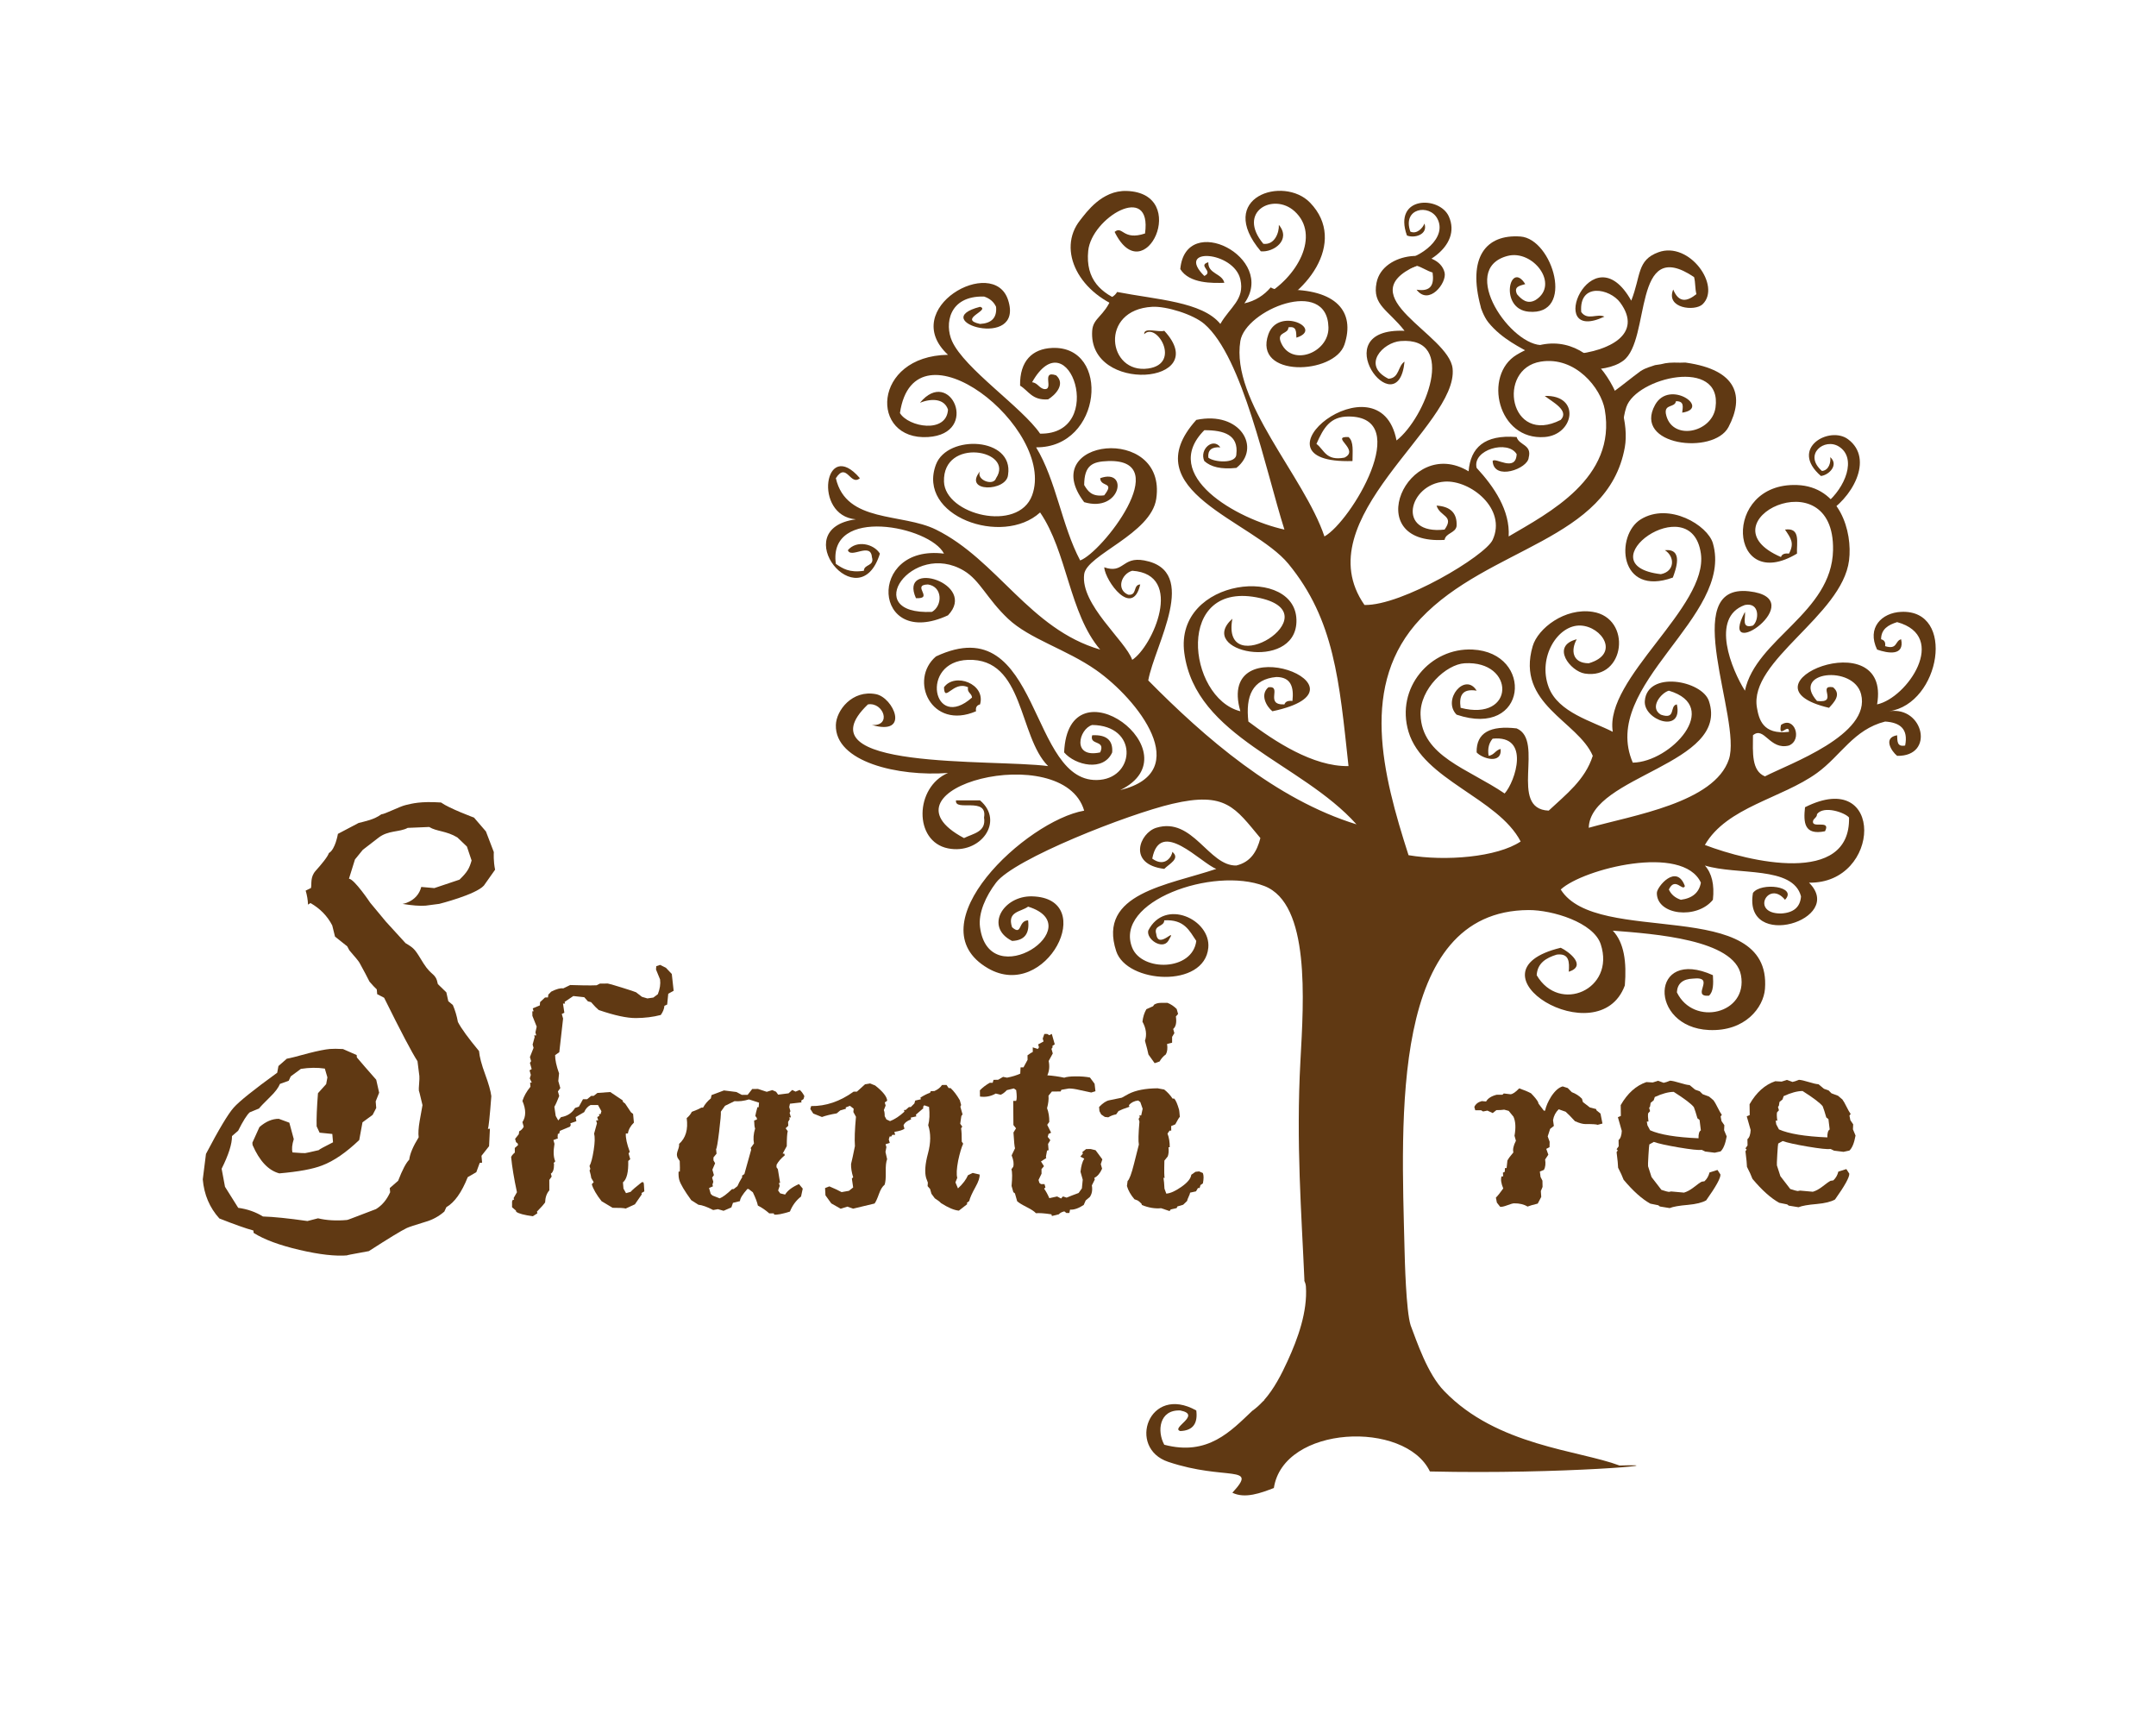 <?xml version="1.0" encoding="utf-8"?>
<!-- Generator: Adobe Illustrator 14.0.0, SVG Export Plug-In . SVG Version: 6.00 Build 43363)  -->
<!DOCTYPE svg PUBLIC "-//W3C//DTD SVG 1.1//EN" "http://www.w3.org/Graphics/SVG/1.1/DTD/svg11.dtd">
<svg version="1.1" id="Layer_1" xmlns="http://www.w3.org/2000/svg" xmlns:xlink="http://www.w3.org/1999/xlink" x="0px" y="0px"
	 width="351px" height="280px" viewBox="0 0 351 280" enable-background="new 0 0 351 280" xml:space="preserve">
<g>
	<g>
		<path fill-rule="evenodd" clip-rule="evenodd" fill="#603913" d="M183.416,50.453c-0.235-0.378-0.381-0.803-0.409-1.253
			c-3.741-1.381-6.313-3.698-5.844-8.378c0.54-5.371,10.433-11.292,9.249-2.819c-3.627,1.217-3.639-1.345-4.95-0.256
			c4.838,9.891,12.471-6.327,1.954-6.665c-4.038-0.129-6.552,3.486-7.554,4.741C171.964,40.708,175.691,48.009,183.416,50.453z"/>
		<path fill-rule="evenodd" clip-rule="evenodd" fill="#603913" d="M205.264,40.905c2.081,0.206,4.98-1.857,2.937-4.304
			c0.063,1.247-0.68,3.313-2.528,3.082c-4.363-5.227,1.639-8.399,5.064-5.313c4.31,3.882,0.48,10.831-5.018,13.836
			c0.417,1.006,0.058,2.042-0.683,2.725c7.499-2.414,14.466-11.505,8.248-17.942C208.96,28.51,197.831,32.099,205.264,40.905z"/>
		<path fill-rule="evenodd" clip-rule="evenodd" fill="#603913" d="M229.051,38.328c1.212,0.504,3.48-0.149,2.85-1.944
			c-0.273,0.731-1.235,1.791-2.294,1.314c-1.354-3.834,3.074-4.554,4.384-2.134c1.649,3.046-2.398,6.352-6.475,7.071
			c0,0.659-0.472,1.191-1.088,1.448c5.145-0.001,11.618-3.969,9.448-8.844C234.367,31.847,226.733,31.855,229.051,38.328z"/>
		<path fill-rule="evenodd" clip-rule="evenodd" fill="#603913" d="M296.449,77.475c1.304-0.144,2.957-1.806,1.515-3.069
			c0.127,0.77-0.185,2.158-1.348,2.253c-3.086-2.695,0.415-5.453,2.764-3.973c2.954,1.859,1.071,6.691-2.124,9.283
			c0.328,0.576,0.179,1.268-0.234,1.788c4.489-2.48,8.159-9.058,3.841-12.263C297.86,69.26,291.207,72.946,296.449,77.475z"/>
		<path fill-rule="evenodd" clip-rule="evenodd" fill="#603913" d="M307.55,115.769c8.359-1.217,10.922-16.599,1.958-16.179
			c-3.164,0.145-5.622,2.587-3.915,6.138c1.768,0.622,4.496,1.087,3.915-1.677c-1.025,0.24-0.559,1.754-2.608,1.117
			c0.103-0.645-0.147-0.99-0.657-1.117c0.009-1.667,1.175-2.34,2.612-2.792c8.443,2.311,1.66,12.337-3.262,13.392
			c2.38-13.694-23.554-3.13-7.825,0.558c0.789-0.865,2.085-2.172,0.653-3.349c-2.634-0.439,0.976,2.67-2.608,2.233
			c-4.325-4.819,5.938-5.921,7.171-1.112c1.705,6.623-11.704,11.336-15.647,13.385c-2.211-0.895-1.969-3.894-1.952-6.693
			c1.843-1.544,2.712,2.487,5.864,1.67c2.266-0.949,0.859-4.898-1.305-3.343c-0.472,2.446,1.295-0.45,1.305,1.115
			c-4.327,0.537-4.897-2.139-5.214-3.906c-1.37-7.668,13.85-14.989,14.992-23.991c0.599-4.687-1.506-12.027-8.475-12.273
			c-12.339-0.433-11.126,17.854,0,11.163c-0.086-1.788,0.646-4.27-1.952-3.91c0.944,1.4,1.577,2.194,0.648,3.91
			c-0.758-0.091-1.16,0.119-1.305,0.558c-13.099-5.626,8.781-16.449,8.478-1.117c-0.2,10.204-12.564,14.451-14.344,22.87
			c-2.119-3.343-5.717-11.931,0-13.948c2.464-0.475,2.309,2.501,1.307,3.348c-1.963,0.565-1.157-1.244-1.307-2.229
			c-4.719,8.861,11.148-2.183,0.65-3.349c-11.624-1.285-1.116,20.882-3.259,27.34c-2.355,7.089-15.687,9.132-22.819,11.154
			c0.256-8.507,23.021-10.333,19.561-20.642c-1.128-3.349-10.041-4.984-10.433,0c-0.247,3.115,6.27,5.417,5.217,0.558
			c-1.261,0.225-0.059,2.557-2.607,1.673c-1.95-1.166,0.098-3.59,1.304-3.905c8.673,2.572,0.302,11.623-5.87,11.715
			c-5.487-12.669,16.501-23.729,13.041-35.706c-0.853-2.946-7.14-6.723-11.737-3.902c-4.2,2.582-3.596,12.677,5.216,9.482
			c0.475-1.299,1.783-4.76-1.304-4.459c1.664,1.039,1.647,3.458-0.649,3.907c-12.593-1.468,4.993-14.258,6.517-3.348
			c1.215,8.659-15.77,20.326-14.342,29.007c-3.334-1.722-8.872-3.131-10.433-7.255c-1.849-4.889,1.506-10.225,5.216-10.042
			c3.449,0.176,6.461,4.636,1.305,6.14c-2.721-0.015-2.934-2.175-1.955-3.908c-4.298,1.087-1.03,5.209,1.302,5.581
			c6.598,1.049,7.738-9.029,1.307-10.042c-4.551-0.718-8.938,2.7-9.781,5.578c-2.767,9.442,7.36,12.19,9.781,17.855
			c-1.258,3.944-4.376,6.293-7.174,8.921c-6.626-0.276-0.575-11.408-5.217-13.384c-4.277-0.502-6.589,0.678-6.517,3.902
			c0.849,0.979,4.137,2.04,3.909-0.559c-0.857,0.197-1.025,0.982-1.957,1.12c-0.208-1.298,0.109-2.145,0.653-2.791
			c6.209-0.633,3.688,6.991,1.954,8.921c-6.01-4.084-13.486-6.031-13.691-12.829c-0.126-4.218,4.192-8.195,7.174-8.366
			c8.279-0.481,8.294,9.576-0.65,7.251c-0.273-1.907,0.196-3.18,2.608-2.791c-1.866-3.067-5.659,1.47-3.265,3.905
			c11.613,3.918,12.672-10.104,2.611-10.597c-6.869-0.339-12.574,6.238-10.433,13.388c2.343,7.824,14.546,10.736,18.254,17.852
			c-3.837,2.571-12.274,3.242-18.254,2.231c-4.246-13.21-8.063-27.896,1.954-38.491c11.08-11.721,30.518-12.655,33.255-27.896
			c1.33-7.413-6.045-22.029-17.606-15.062c-5.488,3.307-3.105,13.981,4.563,13.386c4.805-0.367,5.922-6.864,0-6.693
			c1.215,0.968,4.079,2.368,2.611,3.902c-8.337,4.268-10.496-8.313-3.259-9.482c5.677-0.915,9.821,4.349,10.429,7.813
			c1.958,11.168-9.174,16.826-15.645,20.642c0.244-4.226-2.355-8.062-5.217-11.159c-0.743-2.968,5.115-4.615,6.517-2.233
			c-0.146,3.04-3.523,0.412-3.911,1.119c0.178,3.27,5.749,1.25,5.869-0.559c0.567-2.157-1.595-1.986-1.958-3.349
			c-5.278-0.43-7.513,1.757-7.823,5.58c-9.958-6.005-17.914,12.049-3.913,11.16c0.193-1.139,1.765-1.097,1.955-2.235
			c0.127-2.154-1.033-3.204-3.259-3.345c0.529,1.813,2.951,1.604,1.304,3.903c-7.931,0.892-5.823-7.41,0-7.806
			c4.206-0.292,10.165,4.437,7.825,9.483c-1.213,2.616-14.745,10.726-20.865,10.595c-9.779-14.028,15.317-29.153,14.345-38.489
			c-0.582-5.591-17.051-11.743-5.867-16.74c0.965,0.291,1.644,0.826,2.608,1.117c0.271,1.907-0.195,3.175-2.608,2.791
			c2.019,2.669,4.969-1.119,4.563-2.791c-0.993-4.121-10.072-3.506-11.082,1.672c-0.712,3.647,1.856,4.35,4.563,7.81
			c-13.352-0.528-1.071,15.804,0,5.021c-1.117,0.717-0.807,2.66-2.608,2.79c-4.427-2.189-0.915-5.915,1.957-6.139
			c9.299-0.725,4.048,12.503-0.653,16.181c-2.734-14.196-25.234,3.902-7.17,3.35c-0.006-1.484,0.247-3.187-0.651-3.908
			c-3.098-0.13,1.932,2.076-0.653,3.349c-3.069,0.58-3.279-1.286-4.563-2.231c1.157-2.623,2.233-4.461,5.216-4.461
			c10.718,0,0.363,17.143-3.915,19.525c-3.308-9.829-15.263-22.021-13.691-31.804c0.812-5.051,14.152-10.523,14.344-2.23
			c0.101,4.22-6.267,6.581-7.823,2.23c-0.476-1.52,1.298-1.119,1.304-2.23c1.393-0.254,1.243,0.799,1.304,1.677
			c4.551-1.436-2.945-5.082-4.563-0.56c-2.545,7.126,10.749,6.615,12.387,1.673c1.754-5.29-1.261-9.08-9.779-8.923
			c0.055-0.069,0.098-0.151,0.15-0.221c-0.312,0.135-0.668,0.216-1.082,0.216c-0.524,0-0.939-0.154-1.299-0.364
			c-1.076,1.258-2.49,2.204-4.292,2.597c5.361-7.449-9.568-15.012-10.429-5.578c1.479,2.402,5.334,2.284,7.171,2.231
			c-0.36-1.553-2.677-1.426-2.608-3.345c-1.825,0.542,0.95,1.49-0.65,2.231c-4.808-4.756,4.811-4.058,5.867,0.558
			c0.754,3.277-1.687,4.502-3.259,7.251c-2.954-3.636-10.419-3.954-16.802-5.202c-0.204,0.338-0.475,0.626-0.842,0.826
			c-1.246,3.188-3.076,3.336-3.22,5.49c-0.705,10.354,19.804,8.708,11.735,0c-0.947,0.307-3.369-0.648-3.261,0.559
			c1.962-2.093,6.136,4.792,0.652,5.582c-6.602,0.943-8.035-9.573,0.654-10.042c2.267-0.125,6.649,1.217,8.475,2.788
			c6.27,5.389,9.992,23.847,13.04,33.471c-7.703-1.687-20.382-8.794-13.04-16.175c3.271-0.012,5.579,0.803,5.216,3.902
			c-0.011,1.625-3.684,1.323-4.565,0.56c-0.115-1.217,0.536-1.775,1.958-1.673c-1.157-1.661-3.475,0.321-2.608,2.232
			c1.053,0.954,2.727,1.385,5.216,1.114c4.094-3.2,0.703-9.327-6.522-7.813c-10.392,11.552,9.203,16.38,14.998,23.433
			c7.487,9.114,8.278,19.028,9.781,32.915c-5.797,0.121-12.143-4.112-16.302-7.251c-0.469-4.121,0.63-6.896,4.563-7.25
			c2.372,0.014,2.867,1.64,2.611,3.902c-0.757-0.091-1.16,0.125-1.305,0.558c-3.316,0.133-0.253-3.073-2.607-2.791
			c-1.408,1.199-0.334,3.121,0.65,3.908c17.77-3.754-9.301-14.111-5.216,0c-8.653-2.162-10.834-21.631,3.262-18.411
			c11.682,2.671-6.495,13.823-4.563,3.349c-5.988,5.386,10.141,8.672,10.429,0.552c0.331-9.341-19.908-7.334-18.254,5.023
			c1.831,13.719,19,17.81,28.032,27.894c-13.109-4.029-24.751-14.149-33.902-23.427c1.045-5.785,8.49-17.836-0.652-19.53
			c-3.664-0.674-3.277,2.241-6.52,1.117c0.185,2.26,4.596,8.315,5.868,2.791c-1.232,0.063-0.452,1.844-1.958,1.672
			c-1.967-0.81-1.159-3.382,0.653-3.901c8.599,0.574,3.291,12.389,0,14.502c-1.106-3.145-8.469-8.996-7.822-13.944
			c0.408-3.156,10.893-6.548,11.735-12.279c1.797-12.219-19.635-9.801-11.735,0.559c5.993,1.779,7.296-5.61,2.606-3.902
			c0.068,1.526,2.458,0.486,0.652,2.791c-2.048,0.262-2.665-0.7-3.258-1.679c0.022-3.229,1.337-3.818,3.911-3.902
			c10.915-0.362-1.05,14.923-4.564,16.175c-2.989-5.621-3.902-13.024-7.173-18.408c10.795,0.082,12.191-16.602,2.609-16.178
			c-3.201,0.141-5.298,2.1-5.217,6.137c1.4,0.846,1.949,2.427,4.565,2.231c1.198-0.721,2.869-2.501,1.305-3.908
			c-2.567-0.893-0.228,2.41-1.958,2.238c-0.856-0.201-1.026-0.988-1.955-1.121c5.958-10.552,12.24,8.55,1.303,8.373
			c-2.907-4.267-12.315-10.556-14.343-15.07c-1.216-2.702-0.564-7.396,5.217-7.247c0.938,0.31,1.59,0.868,1.956,1.673
			c0.168,1.817-0.774,2.685-2.61,2.788c-3.664-0.784,1.767-2.255,0-2.788c-8.895,2.292,7.272,7.204,4.564-1.12
			c-2.377-7.315-17.943,1.363-9.779,8.93c-12.384,0.193-12.778,13.978-3.26,13.386c8.56-0.53,3.612-11.577-1.304-5.576
			c1.944-0.777,3.991-0.658,4.564,1.115c-0.249,3.958-6.456,2.83-7.824,0.559c2.33-15.894,25.509,2.529,21.516,13.391
			c-2.248,6.106-14.173,3.172-14.346-2.231c-0.23-7.287,11.563-5.159,8.478-0.56c-0.411,1.353-3.295,0.292-2.61-1.117
			c-2.834,3.479,4.36,3.316,4.564,0.559c0.961-6.133-9.862-6.614-11.735-1.672c-3.181,8.393,10.821,13.403,16.951,7.807
			c4.422,6.445,4.729,16.41,9.781,22.319c-11.478-3.322-16.751-14.597-26.732-19.529c-5.564-2.748-14.621-1.015-16.3-8.365
			c1.753-2.733,2.343,1.336,3.913,0c-5.761-6.767-7.703,6.126-0.653,6.692c-11.509,1.553,0.531,16.471,3.912,5.583
			c-0.987-1.605-3.799-2.247-5.215-0.559c0.464,1.414,3.721-1.35,3.911,1.117c0.475,1.52-1.297,1.123-1.304,2.231
			c-2.379,0.361-3.473-0.379-4.564-1.12c-1.346-9.477,15.342-6.143,17.603-1.669c-12.62-1.584-11.658,15.745,0.653,10.041
			c4.941-5.166-8.08-9.176-5.216-2.791c3.051,0.148-0.847-2.162,1.956-2.231c2.43,0.367,2.377,3.463,0.652,4.463
			c-11.889,0.541-3.201-11.742,5.216-6.692c2.607,1.563,3.727,4.553,7.171,7.81c3.523,3.322,9.474,4.948,14.345,8.363
			c6.694,4.698,16.139,16.539,3.912,19.53c12.38-6.055-8.485-21.44-9.129-6.139c1.805,2.106,6.413,3.178,7.825,0
			c0.149-1.984-0.937-2.914-3.259-2.788c-0.489,1.719,2.247,0.679,1.303,2.788c-4.699,1.009-3.456-3.839-1.303-4.461
			c7.455,0.078,7.031,8.36,1.303,8.924c-11.778,1.166-9.451-28.181-26.732-20.083c-4.459,3.803-0.784,12.072,6.521,8.927
			c-0.106-0.652,0.144-0.99,0.65-1.117c0.98-3.343-4.108-5.245-5.868-2.791c0.088,2.62,1.48-1.139,3.916,0
			c-0.187,0.904,0.614,0.962,0.648,1.674c-6.338,5.63-8.583-5.873-0.648-6.135c9.177-0.304,8.178,12.451,13.039,17.292
			c-9.055-1.186-40.647,0.757-29.339-10.041c2.526-0.426,3.952,3.563,0.65,3.349c6.286,1.817,3.505-4.479,0.654-5.019
			c-3.849-0.74-6.455,2.632-6.522,5.019c-0.167,6.023,10.138,8.422,18.256,7.81c-5.42,2.294-5.632,11.144,0,12.273
			c5.257,1.051,9.263-4.383,5.215-7.81h-3.911c-0.275,1.901,5.185-0.685,4.564,2.792c0.378,2.366-1.757,2.584-3.261,3.342
			c-15.203-8.073,16.134-16.192,19.562-4.464c-9.405,1.631-27.747,18.674-15.649,25.664c9.495,5.487,18.083-11.439,7.172-11.714
			c-4.693-0.12-7.788,4.98-3.261,7.255c2.088-0.075,2.871-1.264,2.609-3.348c-1.677,0.04-0.931,2.599-2.609,1.116
			c-0.863-2.602,1.454-2.481,2.609-3.35c10.244,3.178-6.336,14.425-7.826,3.35c-0.309-2.311,0.944-5.06,2.61-7.254
			c2.943-3.887,21.514-11.155,28.688-12.83c8.71-2.042,10.228,0.636,14.345,5.574c-0.548,2.136-1.538,3.893-3.913,4.466
			c-4.513,0.121-7.076-7.977-13.04-6.139c-2.692,0.832-4.768,5.935,1.304,6.691c0.823-0.835,2.663-1.676,1.304-2.784
			c0.02,0.599-1.106,2.672-3.259,1.114c1.27-6.71,7.922,0.746,10.429,1.67c-7.846,2.657-19.394,3.952-16.298,13.392
			c1.726,5.271,14.375,6.077,14.994-0.558c0.432-4.58-7.088-8.142-9.779-2.784c-0.316,1.434,2.306,3.161,3.261,1.672
			c1.638-2.715-1.635,1.592-1.956-1.12c-0.475-1.52,1.295-1.122,1.304-2.228c3.273-0.196,4.096,1.701,5.213,3.348
			c-0.608,4.925-8.854,5.023-10.43,1.111c-3.038-7.545,13.179-13.271,21.519-10.044c7.467,2.896,6.407,18.527,5.866,28.459
			c-0.726,13.346,0.185,24.938,0.65,35.702c-0.006,0.021-0.014,0.048-0.02,0.074c0.129,0.282,0.236,0.587,0.262,0.947
			c0.276,4.102-1.301,8.46-2.988,12.137c-0.984,2.145-2.188,4.524-3.857,6.394c0.028-0.012,0.058-0.019,0.087-0.028
			c-0.093,0.071-0.179,0.149-0.271,0.224c-0.523,0.559-1.082,1.076-1.704,1.511c-3.485,3.291-7.228,7.398-14.327,5.517
			c-1.215-2.203-0.831-5.731,2.608-5.576c3.599,0.714-1.646,2.855,0,3.349c2.087-0.076,2.87-1.264,2.605-3.349
			c-7.734-4.323-11.328,6.106-4.562,8.365c9.363,3.138,14.752,0.352,10.434,5.023c2.075,1.014,4.646,0.043,6.758-0.768
			c1.555-10.229,21.366-11.084,25.402-2.693c21.48,0.504,41.032-1.304,30.874-0.967c-6.645-2.508-19.93-3.178-28.527-12.102
			c-2.738-2.778-4.506-8.173-5.473-10.689c-0.771-2.343-0.968-11.017-1.002-12.389c-0.507-21.22-2.39-55.139,20.214-55.231
			c3.823-0.014,10.571,1.995,11.733,5.582c2.395,7.356-6.759,11.331-10.433,5.018c0.115-1.946,1.504-2.811,3.263-3.349
			c2.037-0.256,2.084,1.195,1.957,2.79c3.025-0.962,0.003-3.299-1.304-3.906c-16.262,3.924,6.194,17.604,10.432,6.14
			c0.317-3.811-0.109-6.975-1.957-8.923c6.78,0.53,19.774,1.439,20.865,7.249c1.18,6.298-7.715,8.402-10.433,2.786
			c0.081-1.416,0.95-2.164,2.608-2.228c3.92-0.438-0.453,2.99,2.607,2.786c0.749-0.656,0.737-1.969,0.651-3.345
			c-10.255-4.635-10.503,8.472-0.651,8.924c5.947,0.276,8.896-3.714,9.126-6.69c1.18-15.228-27.414-6.799-33.249-16.181
			c3.652-3.374,19.892-7.461,22.816-1.114c-0.284,1.609-1.37,2.539-3.258,2.787c-0.94-0.311-1.591-0.87-1.955-1.672
			c1.015-2.151,2.265,0.394,2.608-0.562c-1.368-3.73-4.558,0.121-4.563,1.12c-0.023,3.653,6.552,4.338,9.126,1.114
			c0.271-2.464-0.176-4.313-1.305-5.576c5.279,1.621,14.339,0.009,15.648,5.02c-0.124,1.75-1.212,2.681-3.262,2.79
			c-5.044,0.018-2.019-5.527,0.656-2.233c2.108-2.182-3.915-2.911-5.216-1.114c-1.653,9.52,15.188,4.358,9.125-1.672
			c11.809,0.207,12.379-18.835-0.65-12.278c-0.265,2.459-0.176,4.615,3.259,3.908c1.014-1.985-2.217-0.34-1.957-1.67
			c0.127-0.456,0.652-0.558,0.652-1.121c1.114-1.451,4.575-0.241,5.214,0.563c0.247,11.15-16.299,7.201-23.47,4.46
			c3.575-6.185,12.496-7.549,18.256-11.715c3.869-2.799,5.959-7.077,11.087-8.37c2.435,0.148,3.8,1.209,3.259,3.902
			c-1.394,0.261-1.244-0.793-1.304-1.67c-2.347,0.39-0.919,2.617,0,3.349C315.052,123.146,313.163,114.876,307.55,115.769z"/>
		<path fill-rule="evenodd" clip-rule="evenodd" fill="#603913" d="M273.334,59.022c-1.272-0.012-1.909-0.012-2.947,0.266
			c-0.116,0.03-0.536,0.085-0.945,0.142c-0.8,0.3-1.437,0.387-2.372,0.987c-1.583,1.163-2.68,2.097-4.267,3.257
			c-0.674,0.491-1.347,0.823-2.021,1.087c0.582,1.1,1.111,2.326,1.563,3.731c0.66,0.195,1.282,0.43,1.874,0.69
			c0.081-1.006,0.237-1.986,0.548-2.913c1.623-4.856,15.68-8.151,14.52,0.065c-0.593,4.182-7.26,5.508-8.089,0.964
			c-0.219-1.575,1.463-0.898,1.652-1.994c1.416-0.032,1.098,0.984,1.014,1.861c4.728-0.701-2.078-5.482-4.41-1.273
			c-3.679,6.631,9.531,8.229,11.952,3.609c2.591-4.946,1.482-9.292-6.952-10.479C274.496,58.982,273.287,59.063,273.334,59.022z"/>
		<path fill-rule="evenodd" clip-rule="evenodd" fill="#603913" d="M242.313,52.48c2.196,2.723,5.372,4.16,7.076,5.141
			c0.722,0.415,1.203,0.152,1.716,0.658c0.8-0.958,2.38,0.335,3.518-0.625c-0.078-0.673-0.55-0.563-0.538-1.202
			c-0.974,0.321-1.797-0.373-2.784-0.288c-5.176,0.435-14.03-12.327-5.898-14.501c4.143-1.109,8.553,4.613,4.626,7.147
			c-1.381,0.816-2.343-0.097-3.057-0.922c-0.588-1.268,0.489-1.379,1.341-1.648c-2.513-4.003-4.313,4.034,0.541,4.492
			c7.641,0.722,3.947-11.857-1.321-12.235c-5.642-0.4-8.662,3.384-6.457,11.483C241.02,49.958,241.553,51.543,242.313,52.48z"/>
		<path fill-rule="evenodd" clip-rule="evenodd" fill="#603913" d="M261.202,51.539c-1.203-0.571-2.734,0.697-3.776-0.751
			c-0.389-4.863,4.67-3.833,6.351-1.53c3.766,5.155-1.874,7.899-7.571,8.424c-0.034,0.123-0.037,0.25-0.075,0.367
			c0.562,0.644,0.968,1.376,1.275,2.146c2.871,0.038,5.277-0.309,6.872-1.49c4.559-3.383,1.388-20.432,11.521-13.604
			c0.247,0.963,0.133,1.812,0.38,2.775c-1.521,1.216-2.864,1.476-3.776-0.752c-1.278,3.081,3.541,3.603,4.786,2.396
			c3.07-2.969-2.162-10.294-7.19-8.465c-3.538,1.29-2.824,3.814-4.43,7.883C259.118,37.426,251.265,56.215,261.202,51.539z"/>
	</g>
	<g>
		<g>
			<path fill="#603913" d="M109.368,158.529l0.304,2.737l-0.878,0.48l-0.177,1.761l-0.449,0.205
				c-0.04,0.497-0.237,0.995-0.592,1.492c-1.238,0.325-2.589,0.491-4.052,0.501c-1.463,0.01-3.482-0.426-6.056-1.312
				c-0.325-0.269-0.738-0.694-1.242-1.276l-0.512-0.133l-0.597-0.672l-1.779-0.191l-1.419,0.958l0.077,0.27l-0.338,0.002l0.22,1.487
				l-0.416,0.205l0.211,0.743c-0.189,1.803-0.396,3.627-0.617,5.474l-0.679,0.477c-0.009,0.767,0.204,1.755,0.639,2.968l-0.121,1.25
				l0.325,1.146l-0.389,0.543l0.211,0.741c-0.313,0.813-0.576,1.4-0.789,1.762l0.218,1.483l0.413,0.74l0.456-0.539
				c1.013-0.165,1.774-0.662,2.283-1.495l0.619-0.206l0.67-1.213l0.676-0.005l0.658-0.541l0.406-0.003l0.609-0.475l2.09-0.148
				l2.004,1.341l0.077,0.27l0.347,0.269l0.943,1.413l0.347,0.27l0.133,1.419c-0.547,0.523-0.874,1.112-0.98,1.766l-0.336,0.003
				c-0.042,0.723,0.172,1.714,0.642,2.973l-0.192,0.272l0.268,0.945l-0.326,0.273c0.047,1.826-0.24,2.989-0.861,3.49l0.085,1.014
				l0.413,0.742l0.749-0.209c0.253-0.294,0.857-0.817,1.811-1.568l0.271-0.002l0.076,0.271l0.075,1.218l-0.464,0.273l0.058,0.203
				c-0.235,0.361-0.611,0.905-1.128,1.631l-1.497,0.688c-0.296-0.088-1.006-0.129-2.132-0.122l-1.793-1.069
				c-0.847-1.076-1.379-1.998-1.597-2.764l0.31-0.34l-0.395-0.675c-0.031-0.27-0.124-0.676-0.277-1.216l0.126-0.271l-0.134-0.473
				c0.255-0.452,0.481-1.306,0.678-2.559c0.196-1.253,0.219-2.149,0.065-2.69l0.466-1.695l-0.134-0.472l0.337-0.002l-0.153-0.541
				l0.348-0.205l-0.077-0.27l0.27-0.002l0.136-0.475l-0.558-1.012l-1.217,0.008c-0.455,0.228-0.798,0.609-1.029,1.148l-1.394,0.814
				l0.122,0.671l-0.986,0.342l0.076,0.269l-0.127,0.27c-0.184,0.068-0.456,0.182-0.818,0.341c-0.361,0.159-0.633,0.273-0.817,0.341
				l-0.137,0.476l-0.203,0.002l-0.049,0.544l0.058,0.203l-0.736,0.276l0.174,0.611c-0.212,1.245-0.169,2.195,0.13,2.85l-0.261,0.273
				l0.058,0.203c0.005,0.814-0.167,1.325-0.516,1.531l0.134,0.474l-0.388,0.547l0.007,1.697c-0.427,0.477-0.657,1.132-0.69,1.968
				c-0.257,0.361-0.7,0.862-1.33,1.497l0.076,0.271l-0.741,0.478c-1.428-0.192-2.33-0.435-2.704-0.725l-0.057-0.202l-0.625-0.538
				l0.002-0.947l0.126-0.271l0.203-0.002l-0.077-0.271l0.542-0.95c-0.481-2.253-0.796-4.156-0.944-5.712
				c0.055-0.203,0.255-0.453,0.6-0.749l-0.008-0.743l0.541-0.479l-0.077-0.27l-0.26-0.201l-0.153-0.54l0.6-0.749l0.069-0.475
				c0.315-0.158,0.56-0.408,0.735-0.748l-0.211-0.743c0.6-0.905,0.601-2.056,0.001-3.45c0.249-0.791,0.685-1.562,1.307-2.311
				l-0.056-0.675l0.27-0.002l-0.327-0.675l0.175-0.577l-0.211-0.742l0.348-0.206l-0.288-1.013l0.194-0.271l-0.191-0.675l0.591-1.494
				l-0.153-0.54l0.331-1.22l-0.077-0.27l0.337-0.003l-0.135-0.474l0.205-0.948l-0.701-1.754l-0.008-0.744l0.202-0.001l-0.134-0.473
				l1.149-0.481l0.049-0.542l0.802-0.75l0.473-0.003l0.068-0.474l0.474-0.479c0.869-0.433,1.519-0.606,1.95-0.521l1.13-0.549
				c0.338-0.002,1.064,0.016,2.182,0.054c0.884,0.017,1.594,0.012,2.128-0.015l0.531-0.273l1.284-0.009
				c0.112-0.001,0.861,0.213,2.247,0.644c1.386,0.431,2.17,0.69,2.354,0.779l0.954,0.738l0.888,0.264l0.975-0.142l0.726-0.546
				c0.342-0.859,0.464-1.662,0.366-2.404l-0.663-1.62l0.049-0.541l0.619-0.207l0.944,0.467L109.368,158.529z"/>
			<path fill="#603913" d="M130.951,178.41l-0.135,0.476l-0.394,0.272l0.077,0.271l-1.893,0.216l-0.118,0.542l0.192,0.675
				l-0.127,0.272l0.211,0.742l-0.271,0.002l0.077,0.271l-0.272,0.475l0.037,0.609l-0.427,0.408l0.338,0.472
				c-0.102,0.361-0.154,1.174-0.158,2.438l-0.672,1.223l0.271-0.002l0.076,0.27c-0.605,0.501-1.049,1.011-1.332,1.531l-0.021,0.406
				l0.23,0.336l0.364,2.231l-0.201,0.002l0.135,0.473l-0.258,0.746l0.336,0.471l0.8,0.197c0.4-0.656,1.153-1.226,2.257-1.707
				l0.616,0.74l-0.278,1.288c-0.812,0.637-1.415,1.454-1.81,2.448c-1.242,0.392-2.099,0.556-2.567,0.49l-0.058-0.202l-0.743,0.005
				c-0.574-0.515-1.191-0.938-1.85-1.272c-0.103-0.518-0.375-1.237-0.817-2.16l-0.693-0.536l-0.203,0.001
				c-0.787,0.885-1.187,1.542-1.201,1.971l-1.139,0.278l-0.262,0.746l-1.266,0.55l-0.921-0.264l-0.772,0.139
				c-0.98-0.512-1.784-0.799-2.411-0.861l-1.157-0.737c-1.11-1.525-1.761-2.628-1.953-3.302c-0.102-0.36-0.14-0.812-0.113-1.354
				l0.203-0.001c0.023-0.315,0.018-0.891-0.016-1.725l-0.356-0.539l-0.077-0.271c-0.063-0.225-0.016-0.553,0.145-0.982
				c0.16-0.429,0.219-0.757,0.178-0.982c1.083-0.955,1.498-2.354,1.244-4.203c0.383-0.318,0.66-0.658,0.827-1.021
				c0.734-0.274,1.255-0.504,1.564-0.687l0.271-0.002c0.329-0.588,0.751-1.087,1.267-1.497l0.117-0.542l2.018-0.758l2.037,0.257
				l0.876,0.468l0.946-0.006l0.744-0.953l0.946-0.007l1.418,0.465l0.902-0.277l0.617,0.267l0.337,0.472l1.699-0.215l0.59-0.545
				l0.549,0.267l0.667-0.275C130.451,177.603,130.704,177.938,130.951,178.41z M123.571,179.476l-1.639-0.529
				c-0.831,0.254-1.616,0.349-2.355,0.286l-1.545,0.755l-0.678,0.95c0.034,0.362-0.059,1.445-0.279,3.251s-0.386,2.755-0.495,2.846
				l0.076,0.743l-0.503,0.612l0,0.474l0.269,0.472l-0.445,1.051l0.249,0.879l-0.291,0.407l0.192,0.676l-0.136,0.475l0.077,0.271
				l-0.633,0.274l0.269,0.946l0.279,0.269l1.182,0.466c0.489-0.184,1.159-0.685,2.01-1.502l0.27-0.002l0.609-0.479
				c0.145-0.36,0.41-0.859,0.794-1.494l-0.058-0.202l0.396-0.273c0.239-0.903,0.608-2.226,1.107-3.966l-0.077-0.271l0.532-0.748
				c-0.143-0.742-0.081-1.555,0.188-2.437c-0.09-0.157-0.145-0.585-0.162-1.284l0.483-0.206l-0.077-0.271l-0.212-0.27
				c0.046-0.315,0.159-0.79,0.34-1.423l0.203-0.002L123.571,179.476z"/>
			<path fill="#603913" d="M156.474,179.861l-0.126,0.271l0.355,1.25l-0.193,0.272l-0.186,1.253l0.336,0.471l-0.193,0.271
				c0.08,0.52,0.115,1.24,0.107,2.166l0.231,0.336c-0.278,0.611-0.549,1.526-0.812,2.746c-0.253,1.333-0.304,2.269-0.15,2.809
				l-0.295,0.746l0.413,0.979c0.786-0.727,1.328-1.441,1.625-2.142l0.773-0.378l1.124,0.264c0.044,0.473-0.181,1.151-0.674,2.034
				c-0.569,1.019-0.906,1.777-1.013,2.272l-0.387,0.309l0.058,0.202l-1.357,1.058c-0.763-0.063-1.737-0.474-2.922-1.231
				c-0.17-0.202-0.502-0.459-0.998-0.772l-0.548-0.74l-0.22-0.775l-0.405-0.472l0.04-0.576l-0.278-0.741
				c-0.269-0.946-0.169-2.283,0.3-4.012c0.468-1.729,0.48-3.257,0.035-4.585c0.221-0.813,0.266-1.806,0.136-2.978l-0.785-0.265
				l-0.194,0.271l0.058,0.203l-1.223,1.058l0.077,0.271l-0.922,0.209l0.077,0.271c-0.673,0.253-1.086,0.582-1.242,0.988l0.153,0.54
				c-0.235,0.205-0.784,0.379-1.646,0.52l0.134,0.474l-0.473,0.003l-0.16,0.271l-0.27,0.002l-0.137,0.474l0.163,0.573l-0.686,0.209
				l0.134,0.473l-0.151,0.779l0.268,1.183c-0.171,0.429-0.245,1.123-0.221,2.081c0.023,0.959-0.039,1.653-0.188,2.083
				c-0.352,0.272-0.653,0.76-0.905,1.46c-0.288,0.813-0.532,1.346-0.731,1.596c-0.759,0.186-1.922,0.464-3.486,0.835l-0.939-0.331
				l-1.087,0.345l-1.532-0.868l-0.948-1.313l-0.065-1.184l0.701-0.274c0.793,0.332,1.457,0.644,1.991,0.933l1.192-0.211l0.691-0.547
				l-0.21-1.452l0.213-0.205c-0.253-0.811-0.367-1.531-0.344-2.162c0.159-0.633,0.368-1.604,0.629-2.914
				c-0.083-1.083-0.026-2.673,0.168-4.771l-0.423-0.775l0.049-0.542l-0.607-0.469l-0.701,0.274l0.058,0.203l-0.937,0.276
				l-0.575,0.479c-0.968,0.165-1.77,0.361-2.403,0.592l-1.413-0.565l-0.481-0.742l0.136-0.474c2.399,0.028,4.705-0.755,6.915-2.348
				l0.541-0.004l1.319-1.193l0.807-0.141l0.839,0.333c1.278,1.006,1.931,1.836,1.959,2.49l-0.396,0.272l0.144,0.507l-0.296,0.746
				c0.096,0.18,0.144,0.508,0.143,0.981l0.289,0.539l0.583,0.266c0.772-0.298,1.551-0.811,2.338-1.538l-0.077-0.271l0.271-0.002
				l0.541-0.478l0.305-0.002l0.58-0.578l0.136-0.475l0.922-0.21l-0.076-0.27c0.573-0.364,1.096-0.627,1.57-0.789l0.126-0.271
				l0.574-0.004c0.599-0.275,1.013-0.605,1.242-0.99l0.743-0.005l0.347,0.504l0.304-0.002c0.517,0.472,1.021,1.133,1.512,1.987
				L156.474,179.861z"/>
			<path fill="#603913" d="M178.199,176.397l0.142,1.218l-0.685,0.208c-0.238-0.044-0.852-0.176-1.838-0.394
				c-0.727-0.177-1.327-0.263-1.799-0.259c-0.045,0-0.454,0.07-1.226,0.212l-0.126,0.271l-1.419,0.01l-0.552,0.681
				c0.054,0.586-0.025,1.264-0.235,2.032c0.253,0.651,0.374,1.396,0.363,2.23l-0.339,0.475l0.635,1.281l-0.415,0.206l-0.136,0.475
				l0.424,0.538l-0.368,0.612l0.085,1.014l-0.251,0.069l-0.186,1.017l0.058,0.203l-0.86,0.547l0.491,0.774l-0.406,0.476l0.008,0.745
				l-0.49,1.018l0.135,0.473l0.26,0.202l0.574-0.004l0.153,0.54l-0.213,0.205c0.302,0.427,0.584,0.943,0.846,1.55l1.275-0.279
				l0.636,0.334l0.31-0.341l0.598,0.199c0.421-0.183,1.072-0.436,1.951-0.758l0.532-0.747l0.138-1.423l-0.364-1.283
				c0.108-0.97,0.312-1.682,0.612-2.135l-0.637-0.334l0.407-0.477l-0.077-0.27l0.609-0.479l0.743-0.006
				c0.557,0.133,0.823,0.198,0.801,0.198l1.098,1.481l-0.253,0.779l0.211,0.743c-0.329,0.747-0.752,1.246-1.267,1.497l0.076,0.271
				l-0.475,0.95c0.127,0.766,0.013,1.398-0.342,1.897l-0.657,0.546l-0.329,0.746c-0.838,0.547-1.578,0.8-2.221,0.76l-0.117,0.542
				l-0.473,0.003l-0.347-0.269c-0.441,0.116-0.734,0.276-0.879,0.479l-1.139,0.279l-0.077-0.271
				c-1.109-0.174-1.95-0.234-2.523-0.186c-0.263-0.292-0.75-0.615-1.46-0.973c-0.79-0.399-1.322-0.723-1.595-0.97l-0.364-1.283
				l-0.26-0.2l-0.288-1.014c0.128-1.376,0.121-2.279-0.023-2.706l0.291-0.407c0.136-0.476,0.05-1.095-0.257-1.859l0.552-1.154
				c-0.08-0.202-0.165-1.059-0.255-2.57l0.416-0.679l-0.424-0.539c-0.002-0.879-0.012-2.187-0.031-3.923l0.474-0.004
				c0.126-0.271,0.128-0.858,0.008-1.759l-0.381-0.269l-1.139,0.278c-0.364,0.386-0.699,0.636-1.005,0.751l-0.8-0.197
				c-0.795,0.456-1.651,0.62-2.568,0.491l-0.018-1.015c0.435-0.454,0.974-0.864,1.614-1.229l0.473-0.003l0.136-0.476l0.743-0.005
				l0.812-0.479l0.647,0.132c0.833-0.163,1.549-0.382,2.148-0.657l0.051-1.015l0.473-0.004l0.668-1.223l-0.009-0.744
				c0.374-0.272,0.66-0.456,0.86-0.547l-0.008-0.745l0.82,0.266l0.193-0.272l-0.134-0.473l0.879-0.479l-0.134-0.473l0.262-0.746
				l0.473-0.003l0.328,0.201l0.415-0.206l0.479,1.688l-0.396,0.273l0.057,0.202l-0.193,0.272l0.211,0.743l-0.668,1.223
				c0.175,0.854,0.103,1.634-0.217,2.336c0.897,0.061,1.814,0.189,2.75,0.387c0.367-0.138,0.978-0.211,1.834-0.217
				c0.923-0.006,1.708,0.058,2.354,0.188L178.199,176.397z"/>
			<path fill="#603913" d="M195.827,190.928c0.153,0.382,0.155,0.945,0.006,1.691l-0.396,0.272l-0.137,0.475l-0.27,0.002
				l-0.319,0.544l-0.956,0.209c-0.022,0.159-0.105,0.386-0.247,0.679c-0.142,0.295-0.224,0.521-0.248,0.679l-0.638,0.613
				l-0.937,0.276l-0.125,0.271l-0.956,0.21l-0.194,0.271l-1.383-0.464c-0.988,0.096-2.031-0.076-3.126-0.52l-0.058-0.203
				c-0.257-0.269-0.465-0.448-0.626-0.537l-0.53-0.2c-0.609-0.717-1.017-1.437-1.221-2.156l0.108-0.813
				c0.29-0.249,0.636-1.176,1.038-2.781c0.269-1.039,0.535-2.089,0.797-3.15c-0.108-0.542-0.077-1.781,0.094-3.722l-0.134-0.473
				l0.193-0.272l-0.077-0.271l0.304-0.002l0.234-1.085l-0.375-1.08l-0.347-0.268c-0.635,0.071-1.138,0.323-1.512,0.754l0.076,0.271
				c-0.824,0.275-1.413,0.506-1.767,0.689l-0.388,0.544c-0.432,0.07-0.859,0.231-1.284,0.481l-0.56-0.063l-0.588-0.402l-0.288-0.539
				l-0.058-0.677c0.609-0.635,1.16-1,1.652-1.093c0.683-0.141,1.364-0.28,2.047-0.421c0.255-0.136,0.625-0.342,1.111-0.616
				c1.162-0.593,2.734-0.898,4.716-0.912c0.045,0,0.224,0.033,0.536,0.099c0.312,0.066,0.49,0.099,0.536,0.098
				c0.521,0.402,0.976,0.896,1.367,1.479l0.271-0.002c0.263,0.292,0.526,0.899,0.788,1.821c0.025,0.091,0.065,0.473,0.122,1.149
				c-0.126,0.114-0.373,0.521-0.74,1.224l-0.669,0.274l0.009,0.745l-0.27,0.001l-0.338,0.477c0.253,0.652,0.374,1.396,0.363,2.23
				l-0.202,0.001c0.069,0.564,0.03,1.061-0.118,1.489l-0.549,0.681c-0.048,1.737-0.03,2.673,0.054,2.808l-0.202,0.001
				c0.069,0.406,0.124,0.992,0.16,1.759l0.298,0.81c0.663-0.049,1.487-0.422,2.475-1.116c0.987-0.694,1.518-1.347,1.593-1.956
				l0.677-0.479l0.589-0.071L195.827,190.928z M191.794,165.039l-0.358,0.41c0.146,0.991,0,1.668-0.438,2.032l0.192,0.675
				l-0.368,0.611l-0.001,0.947L190,169.923c0.107,0.699,0.042,1.264-0.196,1.693c-0.412,0.297-0.754,0.683-1.025,1.158l-0.801,0.276
				l-1.011-1.415c-0.095-0.495-0.284-1.238-0.565-2.229c0.327-0.994,0.189-2.031-0.409-3.109c0.092-0.789,0.305-1.468,0.641-2.033
				l1.082-0.482l0.194-0.271c0.309-0.183,0.667-0.275,1.072-0.278l1.08-0.007c0.559,0.222,1.06,0.557,1.504,1.005L191.794,165.039z"
				/>
			<path fill="#603913" d="M260.561,181.252l0.324,1.621l-0.787,0.209c-0.184-0.089-0.85-0.13-1.999-0.122
				c-0.405,0.002-0.968-0.15-1.689-0.463c-0.655-0.716-1.162-1.231-1.522-1.545l-1.129-0.398c-0.497,0.477-0.804,1.066-0.922,1.766
				l0.135,0.946l-0.607,0.478l-0.396,1.221l0.316,0.878l-0.02,0.879l-0.53,0.275l0.336,0.944l-0.521,0.781
				c0.107,0.699,0.043,1.264-0.194,1.693l-0.665,0.274l0.115,0.88l0.307,0.606l0.018,1.015l-0.279,0.679l0.066,0.946l-0.572,1.088
				c-0.762,0.185-1.313,0.347-1.658,0.484c-0.576-0.357-1.304-0.533-2.182-0.527c-0.203,0.002-0.574,0.105-1.115,0.313
				c-0.539,0.207-0.929,0.288-1.166,0.245l-0.529-0.673l-0.163-0.812c0.3-0.294,0.699-0.793,1.199-1.496
				c-0.343-0.81-0.438-1.464-0.285-1.961l0.27-0.002l-0.037-0.608l0.3-0.138l0.029-0.608l0.271-0.002l0.128-1.22
				c0.174-0.339,0.5-0.781,0.977-1.325c-0.134-0.474,0.002-1.104,0.409-1.897l-0.229-0.812c0.237-1.309,0.18-2.346-0.174-3.111
				l-0.773-0.941l-0.734-0.197c-0.257,0.048-0.679,0.072-1.264,0.076l-0.608,0.478l-0.858-0.4l-0.705,0.141l-0.328-0.201
				l-0.945,0.007l-0.153-0.54c0.204-0.476,0.61-0.793,1.22-0.956l0.695,0.063c0.304-0.521,0.877-0.886,1.722-1.096l0.946-0.006
				l0.213-0.204l1.087,0.129c0.338-0.003,0.812-0.323,1.422-0.958c0.724,0.243,1.364,0.51,1.921,0.799
				c0.571,0.582,0.954,1.054,1.146,1.413l0.076,0.271l0.867,1.144l0.203-0.001c0.154-0.723,0.488-1.491,1.001-2.308
				c0.615-0.928,1.237-1.473,1.867-1.636l0.819,0.265l0.664,0.673c0.654,0.244,1.206,0.6,1.655,1.07l0.153,0.54l1.127,0.873
				l1.021,0.264l0.058,0.202L260.561,181.252z"/>
			<path fill="#603913" d="M280.314,181.456l-0.193,0.271l0.143,0.744l0.463,0.674l-0.041,0.812l0.423,1.013
				c-0.218,1.22-0.551,2.033-0.998,2.442c-0.046,0-0.205,0.034-0.479,0.104c-0.274,0.07-0.433,0.104-0.478,0.105
				c-0.046,0-0.561-0.064-1.544-0.192l-0.55-0.268c-0.521,0.072-1.771-0.062-3.75-0.397c-1.98-0.335-3.335-0.637-4.064-0.902
				l-0.729,0.412c-0.036,0.112-0.086,0.71-0.15,1.793c-0.065,1.083-0.085,1.67-0.06,1.76c0.058,0.202,0.151,0.495,0.283,0.878
				c0.131,0.383,0.226,0.675,0.283,0.878l1.607,2.086c0.693,0.221,1.097,0.332,1.21,0.331c0.067,0,0.132-0.013,0.193-0.035
				c0.061-0.023,0.125-0.035,0.193-0.036l2.084,0.188c0.479-0.138,0.988-0.412,1.526-0.821c0.663-0.523,1.114-0.843,1.353-0.957
				l0.453-0.071c0.41-0.385,0.681-0.86,0.814-1.426l1.303-0.415l0.481,0.741c0.047,0.563-0.728,1.968-2.324,4.211
				c-0.641,0.365-1.621,0.608-2.94,0.73c-1.454,0.123-2.453,0.298-2.996,0.527l-1.597-0.259l-0.261-0.202l-1.293-0.262
				c-1.365-0.757-2.816-2.056-4.354-3.895c-0.198-0.539-0.496-1.192-0.894-1.956c-0.002-0.406-0.084-1.251-0.246-2.536l0.193-0.272
				l-0.192-0.201l0.339-0.476l-0.018-1.015c0.313-0.251,0.487-0.748,0.524-1.492l-0.633-2.229l0.482-0.207l-0.025-1.759
				c1.101-1.924,2.494-3.174,4.181-3.75c0.113-0.001,0.285,0.01,0.517,0.031c0.231,0.021,0.403,0.031,0.517,0.03
				c0.602-0.185,0.891-0.277,0.869-0.277l0.906,0.332c0.258-0.046,0.608-0.162,1.053-0.345c0.344,0.021,0.874,0.141,1.592,0.361
				c0.717,0.221,1.247,0.342,1.591,0.361l0.887,0.738l0.752,0.266l0.472,0.47l1.062,0.399l0.713,0.604
				c0.183,0.246,0.407,0.64,0.674,1.18C279.907,180.816,280.131,181.209,280.314,181.456z M276.693,182.292l-0.347-0.268
				c-0.229-0.811-0.425-1.419-0.585-1.822c-0.424-0.539-1.516-1.367-3.276-2.482c-0.856,0.006-1.883,0.283-3.08,0.833l-0.185,0.543
				l-0.493,0.409l-0.098,0.609l-0.146,0.204l0.153,0.54l-0.31,0.341c-0.058,0.271-0.043,0.722,0.047,1.353l-0.271,0.002l0.105,0.608
				l0.433,0.809c1.601,0.712,4.229,1.145,7.882,1.3c-0.018-0.698,0.108-1.129,0.379-1.288L276.693,182.292z"/>
			<path fill="#603913" d="M301.29,181.314l-0.194,0.271l0.145,0.744l0.461,0.674l-0.04,0.812l0.423,1.013
				c-0.218,1.22-0.551,2.033-0.998,2.442c-0.046,0-0.205,0.034-0.479,0.104c-0.273,0.07-0.434,0.104-0.479,0.105
				c-0.045,0-0.56-0.063-1.543-0.192l-0.55-0.268c-0.521,0.072-1.771-0.061-3.751-0.396c-1.979-0.336-3.334-0.637-4.063-0.903
				l-0.729,0.412c-0.036,0.112-0.086,0.71-0.151,1.794c-0.064,1.082-0.084,1.669-0.059,1.759c0.058,0.202,0.151,0.495,0.283,0.878
				c0.131,0.383,0.226,0.675,0.283,0.878l1.607,2.086c0.694,0.221,1.098,0.332,1.211,0.331c0.066,0,0.132-0.013,0.192-0.035
				c0.062-0.023,0.126-0.035,0.193-0.036l2.084,0.188c0.479-0.137,0.987-0.411,1.526-0.821c0.663-0.523,1.114-0.842,1.353-0.957
				l0.454-0.071c0.408-0.385,0.68-0.86,0.813-1.426l1.305-0.415l0.48,0.741c0.047,0.563-0.728,1.968-2.324,4.211
				c-0.641,0.365-1.621,0.608-2.939,0.731c-1.455,0.122-2.453,0.297-2.998,0.526l-1.596-0.259l-0.261-0.202l-1.293-0.262
				c-1.365-0.757-2.816-2.056-4.354-3.895c-0.199-0.539-0.496-1.192-0.894-1.956c-0.003-0.406-0.085-1.251-0.246-2.536l0.193-0.271
				l-0.192-0.202l0.339-0.476l-0.018-1.015c0.313-0.25,0.487-0.748,0.524-1.492l-0.633-2.229l0.482-0.207l-0.025-1.759
				c1.101-1.924,2.494-3.174,4.182-3.75c0.112-0.001,0.284,0.01,0.516,0.031c0.231,0.021,0.404,0.031,0.518,0.03
				c0.601-0.185,0.89-0.277,0.868-0.276l0.906,0.331c0.257-0.046,0.608-0.162,1.053-0.345c0.344,0.021,0.874,0.141,1.591,0.361
				c0.718,0.221,1.248,0.342,1.592,0.361l0.887,0.738l0.752,0.266l0.473,0.471l1.061,0.398l0.713,0.604
				c0.183,0.247,0.406,0.64,0.674,1.18C300.883,180.674,301.106,181.066,301.29,181.314z M297.669,182.149l-0.347-0.268
				c-0.23-0.811-0.426-1.419-0.585-1.822c-0.424-0.538-1.517-1.366-3.276-2.481c-0.856,0.006-1.883,0.282-3.08,0.833l-0.184,0.542
				l-0.493,0.409l-0.099,0.609l-0.145,0.204l0.153,0.54l-0.31,0.341c-0.059,0.271-0.044,0.722,0.046,1.354l-0.271,0.001l0.105,0.608
				l0.433,0.81c1.601,0.711,4.228,1.144,7.881,1.299c-0.018-0.698,0.108-1.129,0.379-1.288L297.669,182.149z"/>
		</g>
	</g>
	<g>
		<g>
			<path fill="#603913" d="M79.109,135.327l-1.94-2.251c0,0-4.048-1.497-5.37-2.457c-3.404-0.226-4.75,0.183-5.756,0.416
				c-1.003,0.235-3.407,1.492-3.959,1.507c-1.222,0.884-2.591,1.116-3.704,1.409l-3.367,1.773c0,0-0.416,2.543-1.472,3.122
				c-0.175,0.603-1.248,1.881-2.151,2.889c-0.907,1.007-0.624,2.104-0.759,2.798c-0.304,0.146-0.57,0.288-0.869,0.429
				c0.224,0.74,0.353,1.506,0.386,2.28c0.125-0.089,0.277-0.169,0.4-0.259c1.576,0.906,2.756,2.121,3.543,3.647l0.449,1.816
				l1.991,1.586c0.037,0.063,0.096,0.173,0.174,0.328c0.081,0.156,0.139,0.265,0.176,0.323c0.976,1.122,1.523,1.793,1.641,2.012
				c0.734,1.336,1.28,2.361,1.634,3.081c0.468,0.544,0.865,0.967,1.184,1.264l0.068,0.777l1.127,0.581
				c2.72,5.498,4.531,8.938,5.434,10.326c0.023,0.259,0.072,0.659,0.151,1.206c0.081,0.547,0.132,0.95,0.154,1.209
				c0.021,0.259,0.009,0.665-0.038,1.221c-0.053,0.562-0.064,0.968-0.042,1.227c-0.023-0.259,0.174,0.506,0.589,2.291
				c-0.022,0.133-0.176,0.996-0.462,2.585c-0.193,1.117-0.245,2.004-0.16,2.648c-0.916,1.479-1.425,2.694-1.539,3.647
				c-0.512,0.501-1.112,1.645-1.803,3.429l-1.363,1.191l0.061,0.68c-0.547,1.218-1.312,2.133-2.303,2.74l-3.97,1.514
				c-0.444,0.171-0.692,0.257-0.759,0.259c-1.746,0.154-3.314,0.064-4.711-0.272l-1.721,0.443c-3.131-0.446-5.546-0.691-7.24-0.74
				c-1.208-0.742-2.547-1.209-4.03-1.409l-2.152-3.427l-0.548-2.934c1.135-2.276,1.701-4.053,1.687-5.319l0.999-0.867
				c0.806-1.601,1.433-2.602,1.89-2.999l1.507-0.619c0.174-0.241,0.789-0.881,1.838-1.914c0.78-0.754,1.309-1.451,1.578-2.093
				l1.422-0.513l0.329-0.711l1.652-1.221c1.38-0.216,2.679-0.23,3.899-0.046l0.419,1.431l-0.2,1.092l-1.336,1.484
				c-0.184,2.358-0.258,4.157-0.217,5.389l0.482,1.034l2.07,0.21l0.117,1.355c-1.498,0.752-2.274,1.178-2.33,1.278
				c-1.34,0.312-2.077,0.475-2.206,0.484c-0.191,0.014-0.879-0.021-2.063-0.113c-0.141-0.541-0.076-1.267,0.208-2.167l-0.724-2.675
				l-1.715-0.63c-1.072-0.003-2.127,0.446-3.152,1.347l-1.15,2.542l0.035,0.386c1.138,2.603,2.588,4.14,4.353,4.606
				c3.135-0.271,5.459-0.7,6.972-1.29c1.89-0.714,3.903-2.096,6.037-4.137l0.531-2.879l1.655-1.218l0.583-1.122l-0.09-1.068
				l0.563-1.416l-0.475-2.11c-1.411-1.601-2.46-2.81-3.152-3.633l-0.031-0.386l-2.23-0.979c-0.918-0.053-1.635-0.053-2.152-0.009
				c-0.741,0.066-1.898,0.294-3.458,0.691c-1.874,0.521-3.052,0.814-3.534,0.892l-1.361,1.192l-0.202,1.091
				c-3.827,2.774-6.195,4.672-7.096,5.693c-0.907,1.025-2.408,3.53-4.501,7.52l-0.521,4.148c0.216,2.49,1.117,4.608,2.699,6.358
				c2.429,0.962,4.271,1.615,5.544,1.964l0.033,0.386c1.722,1.088,4.212,2.009,7.466,2.769c3.257,0.763,5.87,1.055,7.842,0.888
				c-0.516,0.046,0.635-0.185,3.454-0.69c3.21-2.07,5.264-3.322,6.172-3.758c0.344-0.161,1.34-0.491,2.993-0.992
				c1.171-0.328,2.216-0.894,3.124-1.687l0.329-0.715c1.33-0.766,2.492-2.396,3.482-4.891l1.395-0.804l0.554-1.514l0.389-0.035
				l-0.1-1.117l1.234-1.568l0.139-2.847l-0.334,0.031c0.123-0.233,0.311-2.007,0.562-5.322c-0.102-0.838-0.445-2.039-1.019-3.599
				c-0.573-1.561-0.904-2.81-0.984-3.748c-1.743-2.096-2.889-3.674-3.44-4.733c-0.18-0.992-0.455-1.911-0.822-2.76l-0.739-0.619
				l-0.318-1.439l-1.384-1.348c-0.359-1.854-0.964-1.215-2.319-3.345c-1.399-2.254-1.395-2.406-2.939-3.316l-3.208-3.513
				l-2.547-3.068c0,0-2.581-3.854-3.458-3.909l0.976-3.133l1.277-1.569l2.515-1.94c1.614-1.278,3.431-0.894,4.799-1.631l3.493-0.147
				c1.199,0.746,2.795,0.612,4.59,1.703l1.551,1.481l0.764,2.273c-0.374,1.301-0.681,1.863-1.968,3.115l-4.101,1.376
				c-0.207-0.012-0.934-0.075-2.126-0.188c-0.276,1.088-1.018,2.067-2.391,2.585c-0.224,0.086-0.439,0.132-0.656,0.178
				c1.563,0.254,2.841,0.36,3.758,0.282c0.259-0.023,0.632-0.075,1.111-0.147c0.483-0.075,0.852-0.124,1.111-0.144
				c0,0,5.927-1.494,7.262-2.976l1.824-2.583c-0.288-1.439-0.214-2.582-0.208-2.875L79.109,135.327z"/>
		</g>
	</g>
</g>
</svg>
